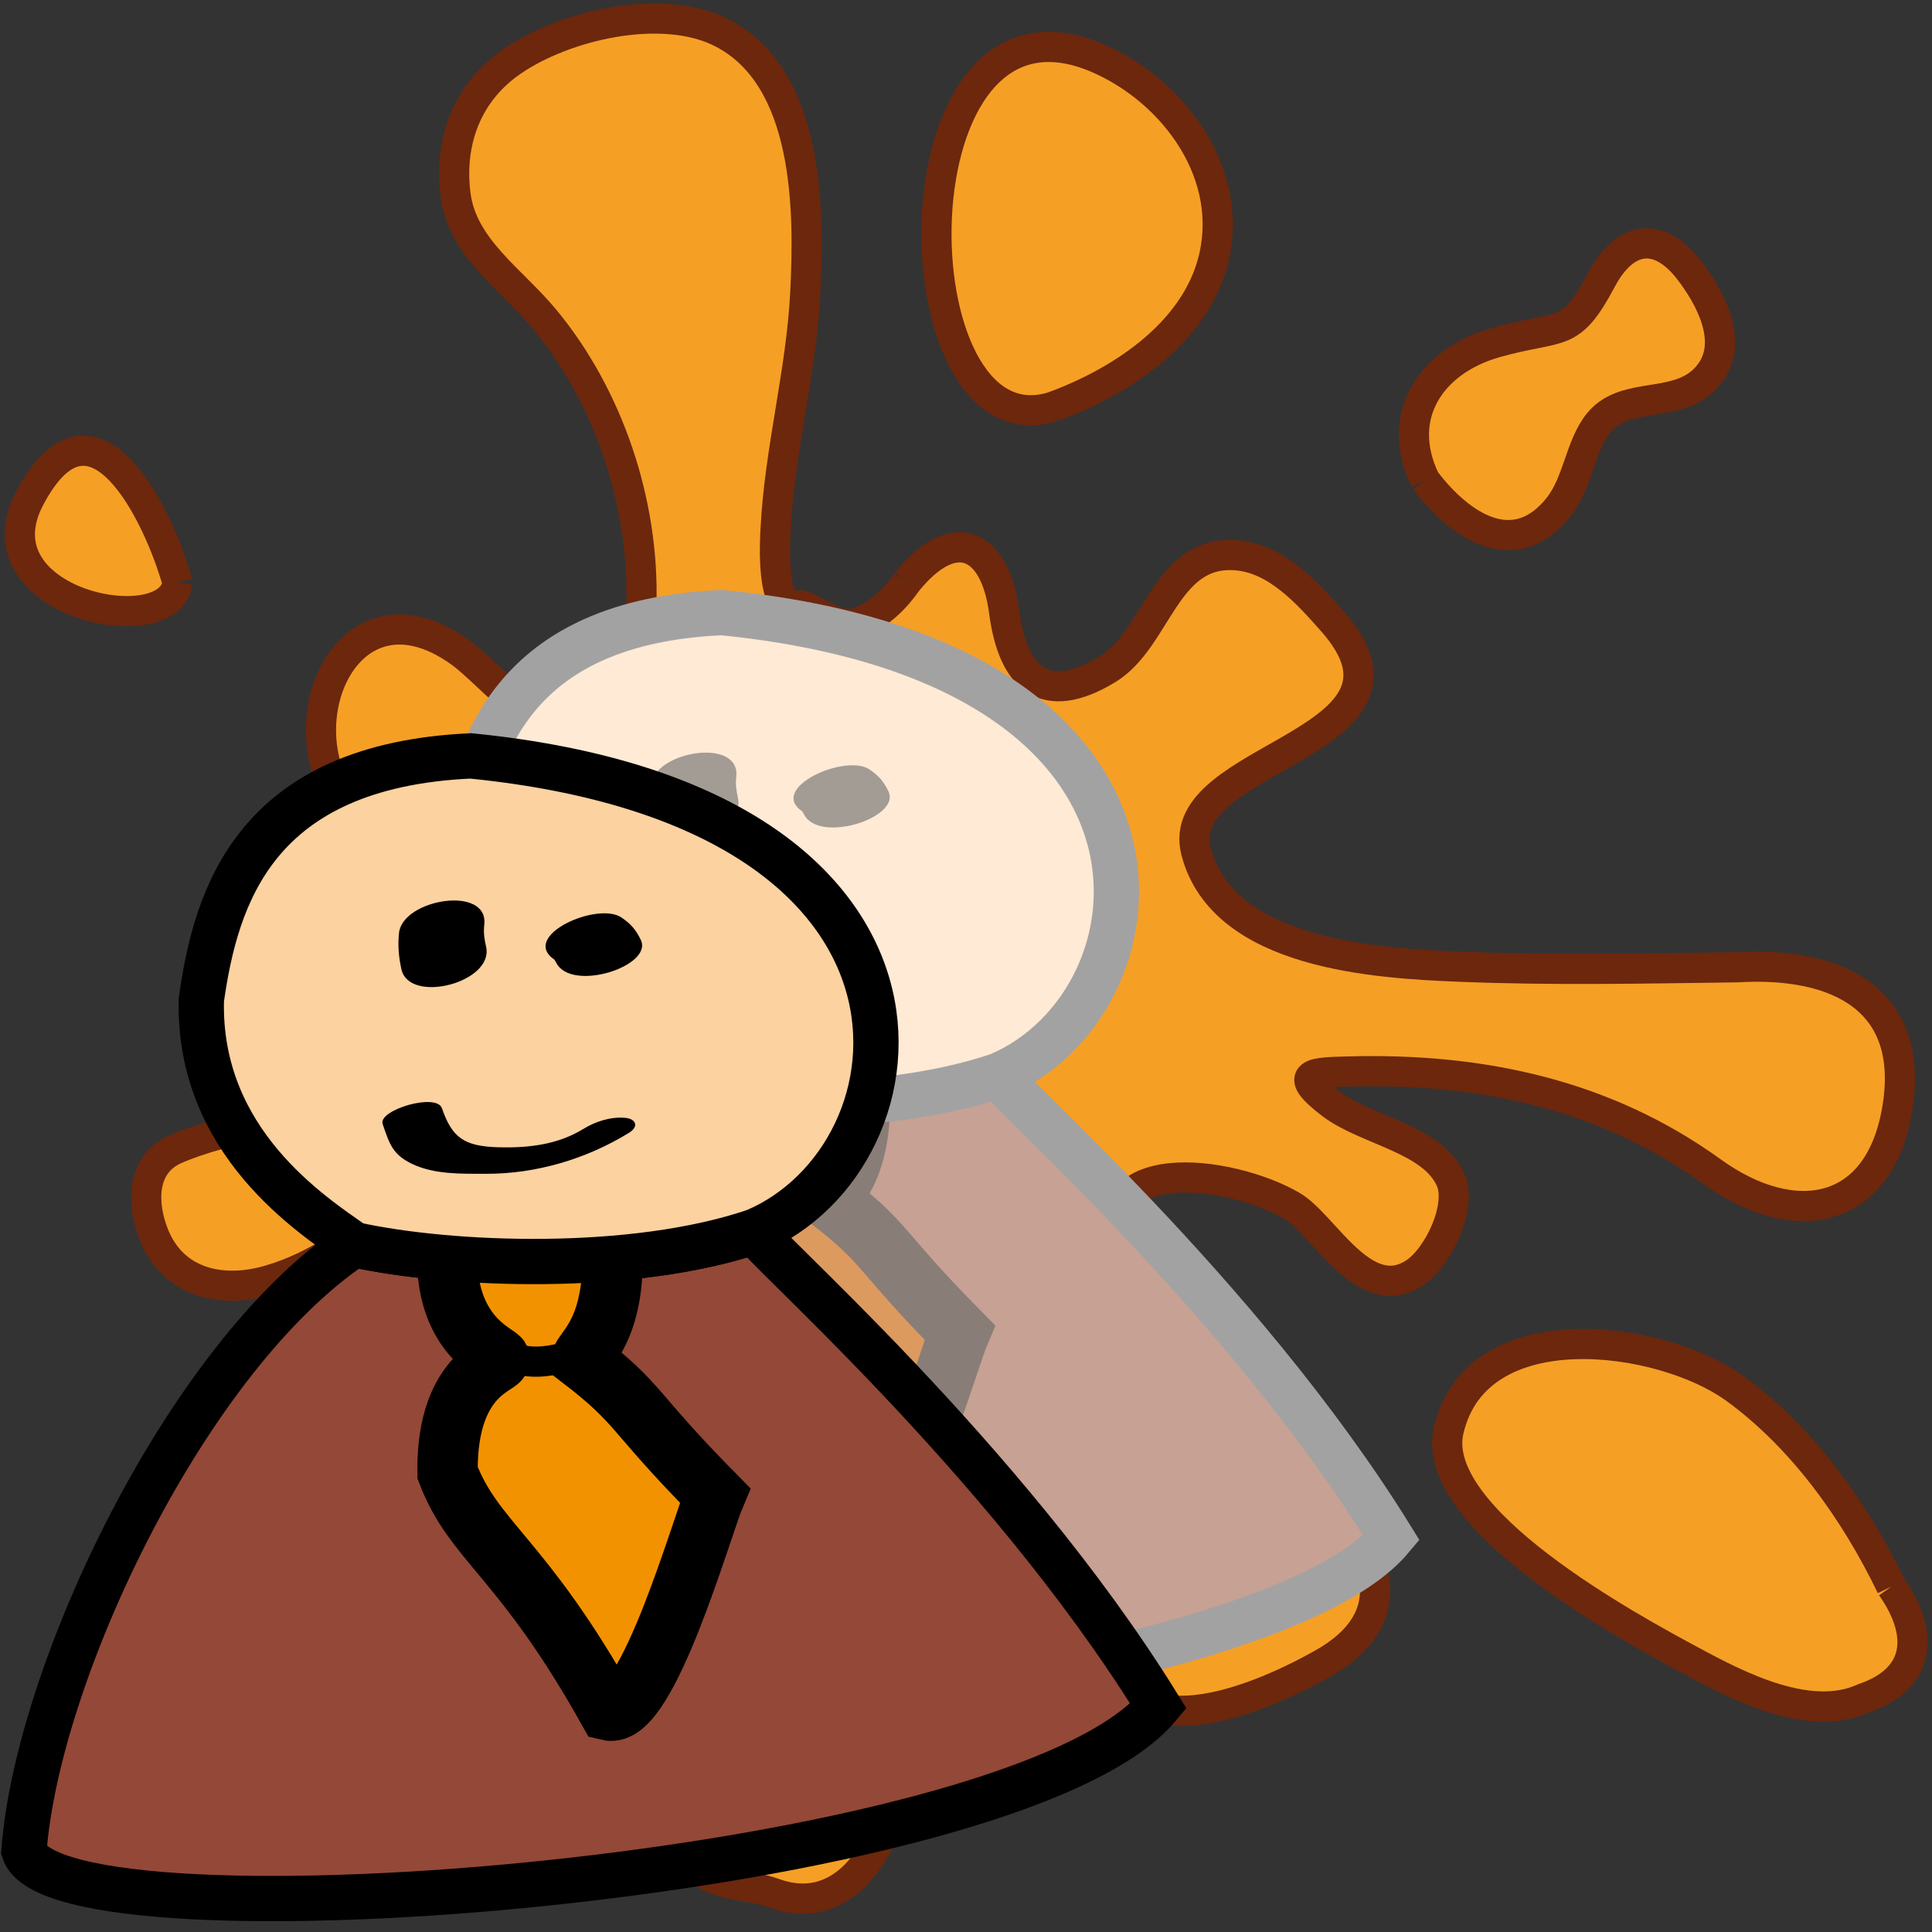 <?xml version="1.0" encoding="utf-8"?>
<!-- Generator: Adobe Illustrator 16.0.0, SVG Export Plug-In . SVG Version: 6.00 Build 0)  -->
<!DOCTYPE svg PUBLIC "-//W3C//DTD SVG 1.1//EN" "http://www.w3.org/Graphics/SVG/1.1/DTD/svg11.dtd">
<svg version="1.1" id="Calque_1" xmlns="http://www.w3.org/2000/svg" xmlns:xlink="http://www.w3.org/1999/xlink" x="0px" y="0px"
     width="32px" height="32px" viewBox="0 0 32 32" enable-background="new 0 0 32 32" xml:space="preserve">
<rect x="0" y="0" width="32" height="32" fill="#333333" stroke="none"/>
<g>
	<path fill="#F69F25" stroke="#6C270D" stroke-width="0.5" d="M15.026,9.632c-0.192,0.278-0.46,0.542-0.779,0.669
		c-0.41,0.164-0.869-0.334-1.047-0.272c-0.442,0.152-0.361-1.116-0.354-1.256c0.065-1.317,0.424-2.596,0.492-3.917
		c0.071-1.382,0.066-3.565-1.375-4.31C10.97,0.033,9.346,0.417,8.478,1.018C7.735,1.529,7.43,2.352,7.546,3.235
		c0.116,0.876,0.927,1.393,1.472,2.05c1.061,1.279,1.652,3.043,1.605,4.72c-0.019,0.678-0.23,1.49-0.877,1.838
		c-0.831,0.445-1.55-0.628-2.132-1.045c-1.969-1.406-3.095,1.532-1.63,2.831c0.767,0.68,3.877,1.72,1.987,3.184
		c-0.678,0.523-1.479,0.959-2.241,1.338c-0.918,0.457-1.921,0.492-2.819,0.881c-0.583,0.252-0.563,0.916-0.361,1.422
		c0.32,0.796,1.114,0.975,1.889,0.756c1.658-0.47,2.721-2.087,4.311-2.707c0.909-0.354,2.893,0.091,1.702,1.387
		c-0.895,0.979-2.163,1.998-2.853,3.137c-0.436,0.723,0.228,1.442,0.999,1.063c0.688-0.34,1.313-1.233,1.835-1.772
		c0.424-0.438,0.646-0.834,1.268-0.883c0.734-0.058,0.667,1.295,0.7,1.786c0.075,1.08,0.156,2.523-0.348,3.521
		c-0.272,0.54-0.496,1.112-0.662,1.696c-0.198,0.688-0.401,1.588-0.027,2.256c0.341,0.609,0.91,0.467,1.458,0.664
		c1.068,0.388,1.737-0.562,1.969-1.491c0.581-2.332-0.307-4.693,0.038-7.046c0.186-1.274,1.87-2.996,2.813-1.244
		c0.914,1.695,0.791,3.636,0.795,5.49c0.004,2.14,2.494,1.063,3.559,0.436c1.482-0.904,0.587-2.225-0.492-3.186
		c-1.07-0.959-2.471-2.045-2.929-3.446c-0.601-1.828,1.815-1.488,2.825-0.897c0.527,0.305,1.192,1.656,2.024,1.113
		c0.396-0.253,0.8-1.104,0.604-1.545c-0.305-0.682-1.387-0.813-1.971-1.252c-0.699-0.533-0.3-0.527,0.297-0.543
		c2.178-0.057,4.226,0.377,6,1.658c1.354,0.978,2.795,0.75,3.078-1.084c0.271-1.75-0.971-2.402-2.666-2.3
		c-1.533,0.02-3.063,0.053-4.598-0.01c-1.348-0.055-3.911-0.193-4.357-1.909c-0.414-1.596,4.064-1.77,2.26-3.81
		c-0.42-0.475-0.93-1.047-1.604-1.096c-1.173-0.085-1.296,1.385-2.124,1.889c-1.037,0.629-1.566,0.157-1.712-0.957
		C16.483,9.007,15.815,8.663,15.026,9.632"/>
	<path fill="#F69F25" stroke="#6C270D" stroke-width="0.5" d="M23.605,7.955c-0.514-1.057,0.088-1.976,1.17-2.281
		c1.092-0.308,1.223-0.047,1.752-1.045c0.381-0.716,0.943-0.816,1.455-0.151c0.338,0.439,0.728,1.158,0.354,1.685
		c-0.47,0.661-1.393,0.269-1.857,0.841c-0.305,0.374-0.34,0.982-0.66,1.39C25.09,9.317,24.186,8.721,23.605,7.955"/>
	<path fill="#F69F25" stroke="#6C270D" stroke-width="0.5" d="M31.328,26.279c-0.6-1.243-1.467-2.465-2.592-3.282
		c-1.213-0.88-4.28-1.31-4.742,0.696c-0.337,1.459,2.994,3.267,4.038,3.826c0.774,0.418,1.942,1.017,2.834,0.611
		C31.799,27.813,31.891,27.081,31.328,26.279"/>
	<path fill="#F69F25" stroke="#6C270D" stroke-width="0.5" d="M17.43,6.74c1.098-0.398,2.317-1.185,2.649-2.37
		c0.407-1.45-0.617-2.855-1.903-3.409C14.71-0.529,14.8,7.538,17.43,6.74"/>
	<path fill="#F69F25" stroke="#6C270D" stroke-width="0.5" d="M2.94,9.652C2.631,8.536,1.543,6.275,0.498,8.24
		C-0.439,10.001,2.815,10.652,2.94,9.652"/>
	<path fill="#F69F25" stroke="#6C270D" stroke-width="0.5" d="M3.956,30.031c0.829-0.023,1.807-0.121,2.509-0.594
		c1.01-0.681,0.196-2.049-0.723-2.332C4.858,26.832,2.84,26.188,2.2,27.21C1.462,28.385,2.774,29.989,3.956,30.031"/>
</g>
<g>
	<path fill="#FFFFFF" stroke="#000000" stroke-miterlimit="10" d="M12.172,28.115"/>
	<path fill="#C7A193" stroke="#A3A2A2" stroke-width="0.75" stroke-miterlimit="10" d="M23.047,25.472
		C20.711,28.268,5.291,29.49,4.75,27.808c0.215-2.878,2.621-7.97,5.325-9.781c1.561,0.344,4.497,0.455,6.466-0.216
		C16.476,17.922,20.536,21.411,23.047,25.472z"/>
	<path fill="#DC9A5F" stroke="#897D78" stroke-miterlimit="10" d="M14.241,18.42c-0.041,0.976-0.403,1.258-0.502,1.452
		c0.973,0.748,0.793,0.819,2.157,2.197c-0.208,0.49-1.095,3.62-1.721,3.47c-1.385-2.479-2.167-2.716-2.593-3.836
		c-0.021-1.681,0.961-1.746,0.828-1.854c-0.135-0.107-0.76-0.408-0.828-1.43"/>
	<path fill="#FEEAD5" stroke="#A3A2A2" stroke-width="0.75" stroke-miterlimit="10" d="M16.54,17.811
		c-1.969,0.671-4.905,0.561-6.466,0.216c-0.676-0.477-2.523-1.653-2.464-3.948c0.238-1.684,0.873-3.775,4.344-3.933
		C20.077,10.954,19.377,16.611,16.54,17.811z"/>
	<path fill="none" stroke="#897D78" stroke-width="0.5" stroke-miterlimit="10" d="M12.483,19.728
		c0.387,0.408,1.28,0.021,1.28,0.021"/>
	<g>
		<g>
			<path fill="#A29C95" d="M10.522,16.088c0.109,0.323,0.158,0.491,0.47,0.641c0.363,0.176,0.804,0.163,1.199,0.164
				c0.82,0.001,1.63-0.241,2.325-0.666c0.169-0.104,0.115-0.233-0.066-0.249c-0.24-0.019-0.492,0.063-0.695,0.187
				c-0.404,0.247-0.868,0.301-1.337,0.288c-0.555-0.015-0.75-0.145-0.915-0.628C11.415,15.563,10.442,15.853,10.522,16.088
				L10.522,16.088z"/>
		</g>
	</g>
	<g>
		<g>
			<path fill="#A29C95" d="M10.782,13.002c-0.023,0.201-0.006,0.395,0.038,0.591c0.132,0.582,1.535,0.217,1.403-0.376
				c-0.028-0.127-0.043-0.222-0.028-0.351C12.267,12.208,10.843,12.438,10.782,13.002L10.782,13.002z"/>
		</g>
	</g>
	<g>
		<g>
			<path d="M13.385,13.323c0.268,0,1.588-0.529,0.922-0.529C14.039,12.795,12.719,13.323,13.385,13.323L13.385,13.323z"/>
		</g>
	</g>
	<g>
		<g>
			<path fill="#A29C95" d="M13.29,13.441c0.008,0.014,0.015,0.028,0.023,0.041c0.245,0.503,1.616,0.061,1.402-0.375
				c-0.082-0.168-0.159-0.258-0.314-0.363C14.004,12.476,12.712,13.052,13.29,13.441L13.29,13.441z"/>
		</g>
	</g>
</g>
<path fill="#FFFFFF" stroke="#000000" stroke-miterlimit="10" d="M8.185,31.108"/>
<g>
	<path fill="#944837" stroke="#000000" stroke-width="0.75" stroke-miterlimit="10" d="M19.188,28.26
		c-2.4,2.871-18.235,4.127-18.791,2.398c0.221-2.955,2.691-8.185,5.468-10.044c1.604,0.353,4.617,0.466,6.64-0.222
		C12.439,20.506,16.609,24.09,19.188,28.26z"/>
	<path fill="#F39200" stroke="#000000" stroke-miterlimit="10" d="M10.144,21.019c-0.042,1.001-0.413,1.292-0.516,1.49
		c1,0.77,0.815,0.842,2.215,2.259c-0.214,0.503-1.124,3.717-1.767,3.562c-1.423-2.546-2.227-2.789-2.663-3.938
		c-0.022-1.727,0.987-1.794,0.85-1.903c-0.138-0.11-0.781-0.421-0.85-1.469"/>
	<path fill="#FCD2A0" stroke="#000000" stroke-width="0.75" stroke-miterlimit="10" d="M12.505,20.393
		c-2.023,0.688-5.037,0.574-6.64,0.221c-0.695-0.49-2.59-1.699-2.53-4.056c0.245-1.729,0.897-3.876,4.462-4.038
		C16.137,13.351,15.418,19.16,12.505,20.393z"/>
	<path fill="none" stroke="#000000" stroke-width="0.5" stroke-miterlimit="10" d="M8.337,22.361
		c0.398,0.42,1.316,0.021,1.316,0.021"/>
	<g>
		<g>
			<path d="M6.338,18.618c0.114,0.332,0.163,0.501,0.483,0.658c0.371,0.179,0.823,0.165,1.224,0.166
				c0.836,0.002,1.665-0.244,2.373-0.679c0.169-0.104,0.116-0.234-0.066-0.248c-0.241-0.021-0.491,0.061-0.694,0.186
				c-0.421,0.258-0.904,0.314-1.393,0.302c-0.571-0.016-0.775-0.151-0.945-0.647C7.23,18.095,6.258,18.385,6.338,18.618
				L6.338,18.618z"/>
		</g>
	</g>
	<g>
		<g>
			<path d="M6.609,15.452c-0.022,0.206-0.005,0.401,0.04,0.604c0.132,0.581,1.538,0.217,1.402-0.376
				c-0.03-0.131-0.044-0.231-0.03-0.365C8.095,14.657,6.671,14.888,6.609,15.452L6.609,15.452z"/>
		</g>
	</g>
	<g>
		<g>
			<path d="M9.277,15.776c0.268,0,1.588-0.53,0.921-0.53C9.931,15.248,8.611,15.776,9.277,15.776L9.277,15.776z"/>
		</g>
	</g>
	<g>
		<g>
			<path d="M9.183,15.895c0.01,0.015,0.019,0.031,0.027,0.046c0.246,0.503,1.616,0.061,1.403-0.375
				c-0.083-0.17-0.162-0.261-0.319-0.369C9.897,14.927,8.605,15.501,9.183,15.895L9.183,15.895z"/>
		</g>
	</g>
</g>
<path fill="none" stroke="#000000" stroke-width="0.5" stroke-miterlimit="10" d="M15.931,20.832"/>
</svg>

